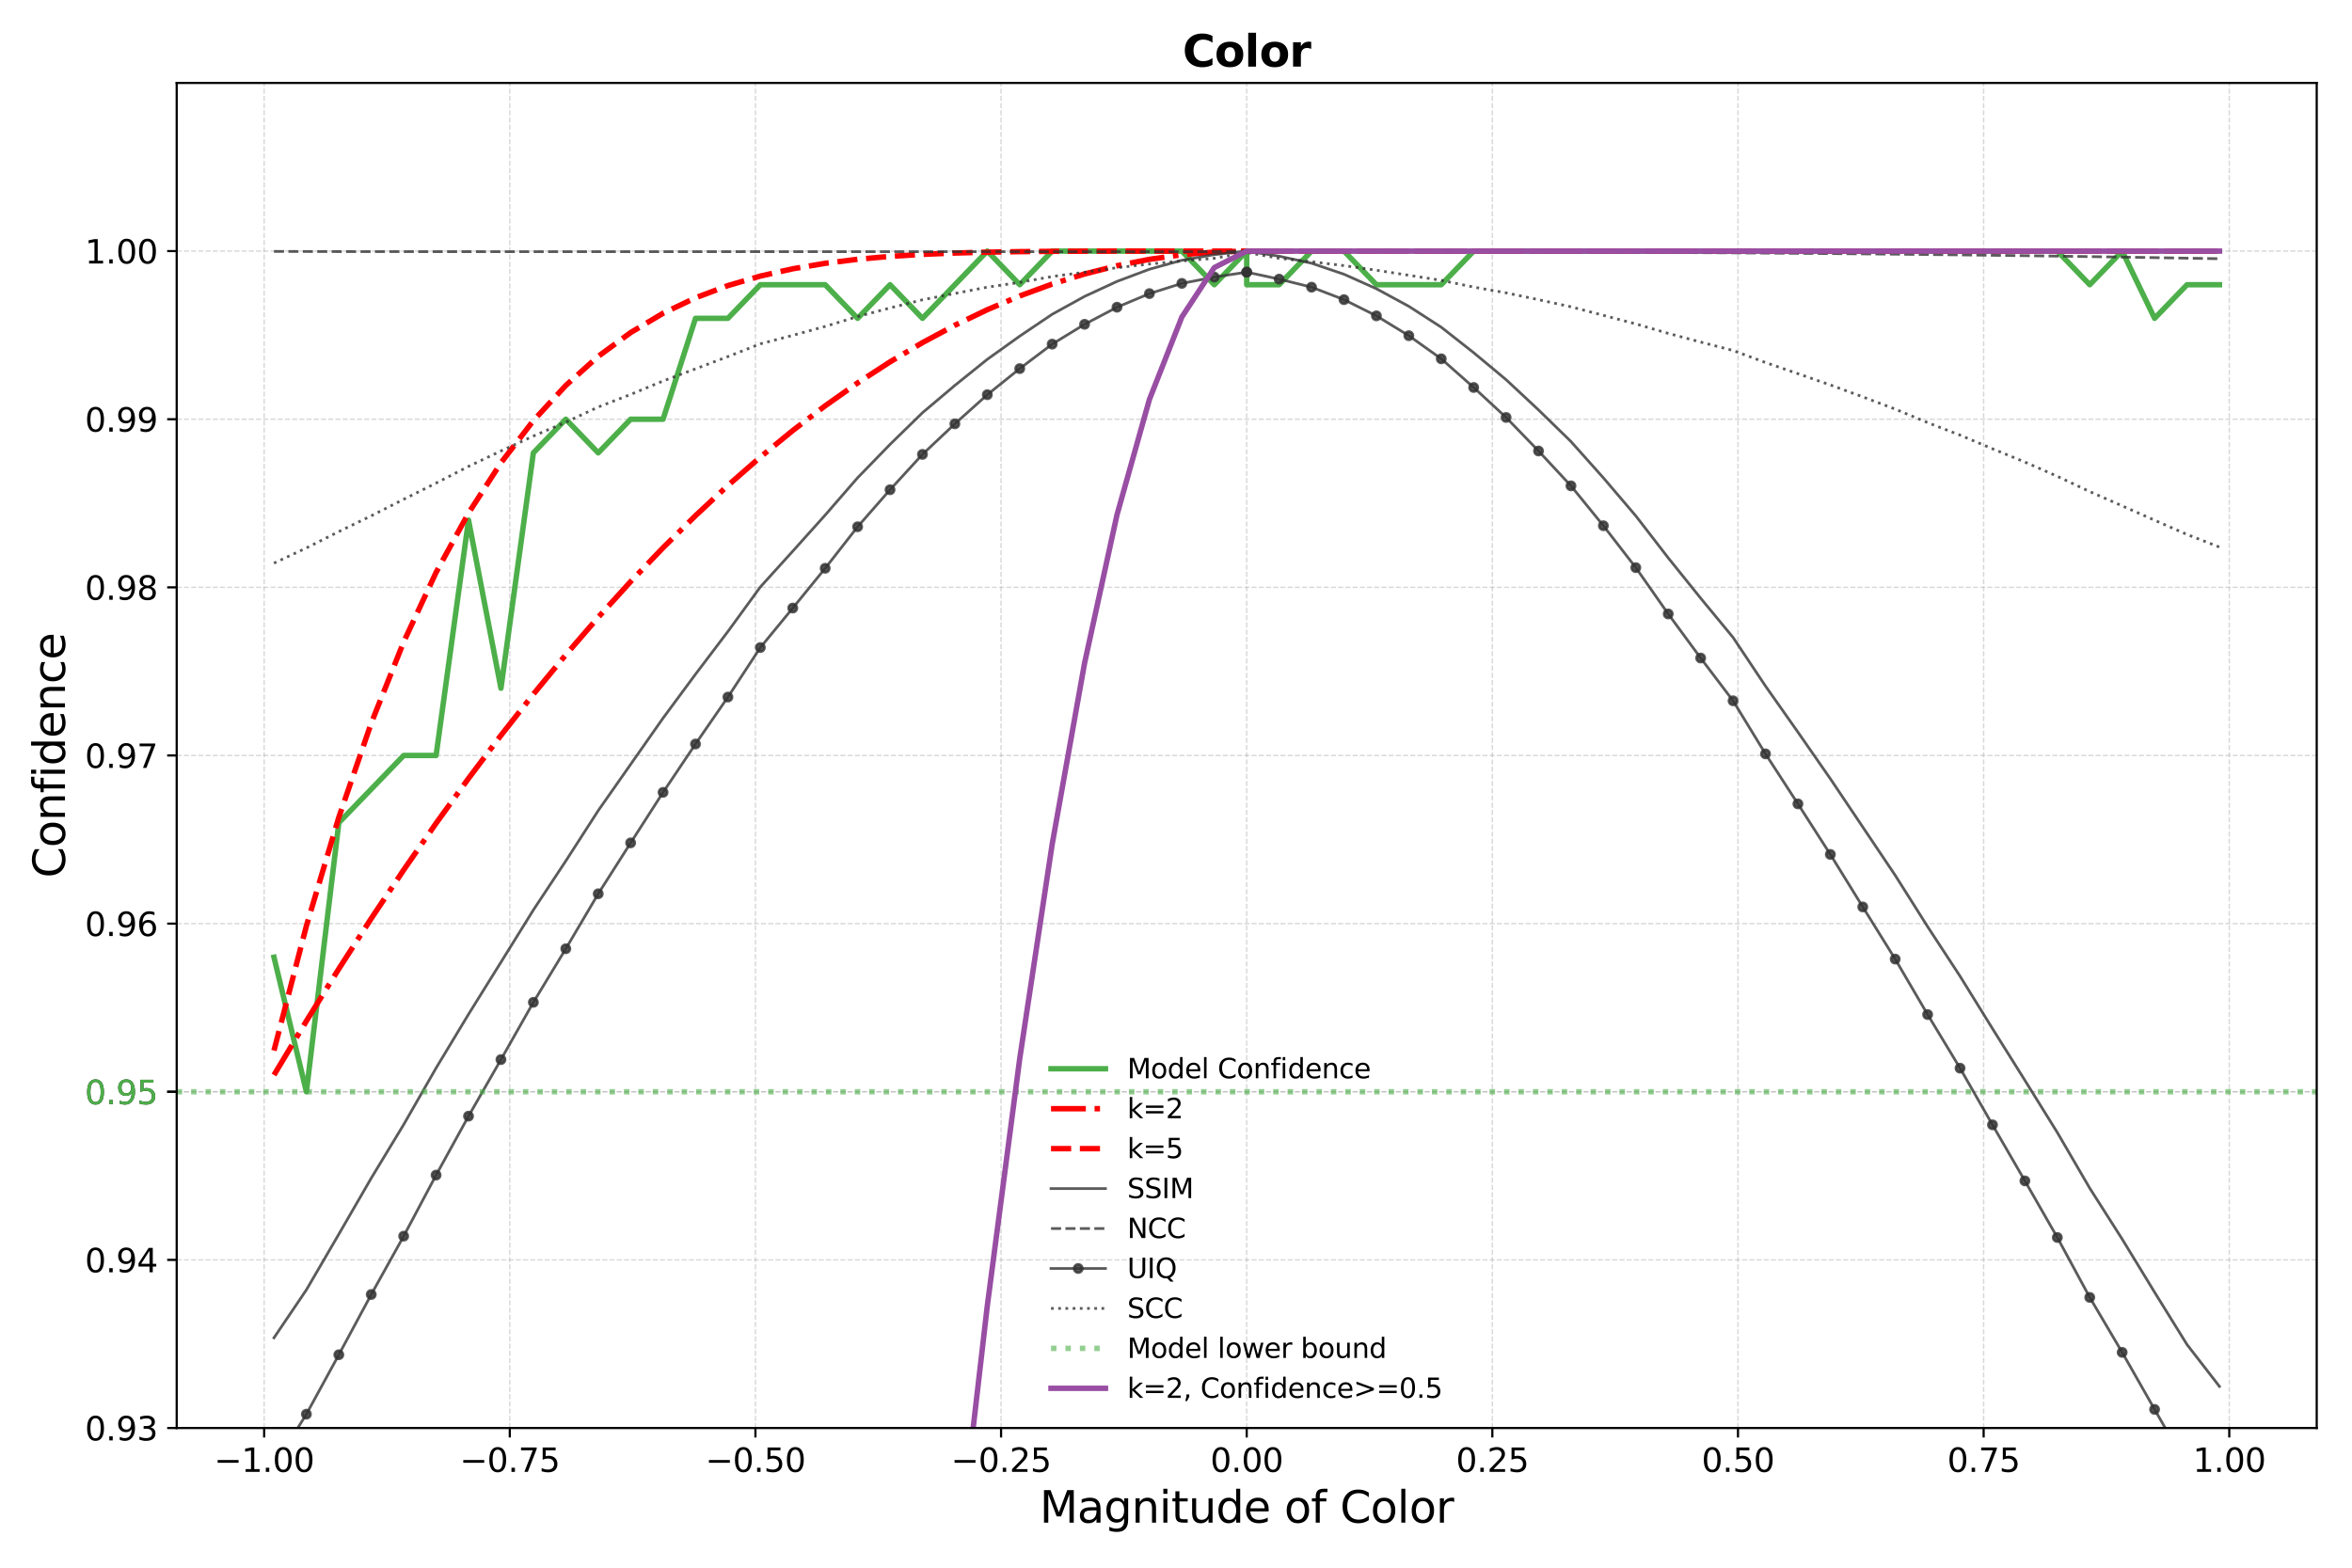 <?xml version="1.0" encoding="utf-8" standalone="no"?>
<!DOCTYPE svg PUBLIC "-//W3C//DTD SVG 1.1//EN"
  "http://www.w3.org/Graphics/SVG/1.1/DTD/svg11.dtd">
<svg height="576pt" version="1.1" viewBox="0 0 864 576" width="864pt" xmlns="http://www.w3.org/2000/svg" xmlns:xlink="http://www.w3.org/1999/xlink">
 <defs>
  <style type="text/css">*{stroke-linecap:butt;stroke-linejoin:round;}</style>
 </defs>
 <g id="figure_1">
  <g id="patch_1">
   <path d="M 0 576 
L 864 576 
L 864 0 
L 0 0 
z
" style="fill:#ffffff;"/>
  </g>
  <g id="axes_1">
   <g id="patch_2">
    <path d="M 64.91 524.68 
L 851.04 524.68 
L 851.04 30.48 
L 64.91 30.48 
z
" style="fill:#ffffff;"/>
   </g>
   <g id="matplotlib.axis_1">
    <g id="xtick_1">
     <g id="line2d_1">
      <path clip-path="url(#p3df9f701cf)" d="M 97.034 524.68 
L 97.034 30.48 
" style="fill:none;stroke:#b0b0b0;stroke-dasharray:1.85,0.8;stroke-dashoffset:0;stroke-opacity:0.5;stroke-width:0.5;"/>
     </g>
     <g id="line2d_2">
      <defs>
       <path d="M 0 0 
L 0 3.5 
" id="mfe32ec468f" style="stroke:#000000;stroke-width:0.8;"/>
      </defs>
      <g>
       <use style="stroke:#000000;stroke-width:0.8;" x="97.034" xlink:href="#mfe32ec468f" y="524.68"/>
      </g>
     </g>
     <g id="text_1">
      <!-- −1.00 -->
      <g transform="translate(78.647 540.798)scale(0.12 -0.12)">
       <defs>
        <path d="M 678 2272 
L 4684 2272 
L 4684 1741 
L 678 1741 
L 678 2272 
z
" id="DejaVuSans-2212" transform="scale(0.016)"/>
        <path d="M 794 531 
L 1825 531 
L 1825 4091 
L 703 3866 
L 703 4441 
L 1819 4666 
L 2450 4666 
L 2450 531 
L 3481 531 
L 3481 0 
L 794 0 
L 794 531 
z
" id="DejaVuSans-31" transform="scale(0.016)"/>
        <path d="M 684 794 
L 1344 794 
L 1344 0 
L 684 0 
L 684 794 
z
" id="DejaVuSans-2e" transform="scale(0.016)"/>
        <path d="M 2034 4250 
Q 1547 4250 1301 3770 
Q 1056 3291 1056 2328 
Q 1056 1369 1301 889 
Q 1547 409 2034 409 
Q 2525 409 2770 889 
Q 3016 1369 3016 2328 
Q 3016 3291 2770 3770 
Q 2525 4250 2034 4250 
z
M 2034 4750 
Q 2819 4750 3233 4129 
Q 3647 3509 3647 2328 
Q 3647 1150 3233 529 
Q 2819 -91 2034 -91 
Q 1250 -91 836 529 
Q 422 1150 422 2328 
Q 422 3509 836 4129 
Q 1250 4750 2034 4750 
z
" id="DejaVuSans-30" transform="scale(0.016)"/>
       </defs>
       <use xlink:href="#DejaVuSans-2212"/>
       <use x="83.789" xlink:href="#DejaVuSans-31"/>
       <use x="147.412" xlink:href="#DejaVuSans-2e"/>
       <use x="179.199" xlink:href="#DejaVuSans-30"/>
       <use x="242.822" xlink:href="#DejaVuSans-30"/>
      </g>
     </g>
    </g>
    <g id="xtick_2">
     <g id="line2d_3">
      <path clip-path="url(#p3df9f701cf)" d="M 187.269 524.68 
L 187.269 30.48 
" style="fill:none;stroke:#b0b0b0;stroke-dasharray:1.85,0.8;stroke-dashoffset:0;stroke-opacity:0.5;stroke-width:0.5;"/>
     </g>
     <g id="line2d_4">
      <g>
       <use style="stroke:#000000;stroke-width:0.8;" x="187.269" xlink:href="#mfe32ec468f" y="524.68"/>
      </g>
     </g>
     <g id="text_2">
      <!-- −0.75 -->
      <g transform="translate(168.882 540.798)scale(0.12 -0.12)">
       <defs>
        <path d="M 525 4666 
L 3525 4666 
L 3525 4397 
L 1831 0 
L 1172 0 
L 2766 4134 
L 525 4134 
L 525 4666 
z
" id="DejaVuSans-37" transform="scale(0.016)"/>
        <path d="M 691 4666 
L 3169 4666 
L 3169 4134 
L 1269 4134 
L 1269 2991 
Q 1406 3038 1543 3061 
Q 1681 3084 1819 3084 
Q 2600 3084 3056 2656 
Q 3513 2228 3513 1497 
Q 3513 744 3044 326 
Q 2575 -91 1722 -91 
Q 1428 -91 1123 -41 
Q 819 9 494 109 
L 494 744 
Q 775 591 1075 516 
Q 1375 441 1709 441 
Q 2250 441 2565 725 
Q 2881 1009 2881 1497 
Q 2881 1984 2565 2268 
Q 2250 2553 1709 2553 
Q 1456 2553 1204 2497 
Q 953 2441 691 2322 
L 691 4666 
z
" id="DejaVuSans-35" transform="scale(0.016)"/>
       </defs>
       <use xlink:href="#DejaVuSans-2212"/>
       <use x="83.789" xlink:href="#DejaVuSans-30"/>
       <use x="147.412" xlink:href="#DejaVuSans-2e"/>
       <use x="179.199" xlink:href="#DejaVuSans-37"/>
       <use x="242.822" xlink:href="#DejaVuSans-35"/>
      </g>
     </g>
    </g>
    <g id="xtick_3">
     <g id="line2d_5">
      <path clip-path="url(#p3df9f701cf)" d="M 277.504 524.68 
L 277.504 30.48 
" style="fill:none;stroke:#b0b0b0;stroke-dasharray:1.85,0.8;stroke-dashoffset:0;stroke-opacity:0.5;stroke-width:0.5;"/>
     </g>
     <g id="line2d_6">
      <g>
       <use style="stroke:#000000;stroke-width:0.8;" x="277.504" xlink:href="#mfe32ec468f" y="524.68"/>
      </g>
     </g>
     <g id="text_3">
      <!-- −0.50 -->
      <g transform="translate(259.117 540.798)scale(0.12 -0.12)">
       <use xlink:href="#DejaVuSans-2212"/>
       <use x="83.789" xlink:href="#DejaVuSans-30"/>
       <use x="147.412" xlink:href="#DejaVuSans-2e"/>
       <use x="179.199" xlink:href="#DejaVuSans-35"/>
       <use x="242.822" xlink:href="#DejaVuSans-30"/>
      </g>
     </g>
    </g>
    <g id="xtick_4">
     <g id="line2d_7">
      <path clip-path="url(#p3df9f701cf)" d="M 367.74 524.68 
L 367.74 30.48 
" style="fill:none;stroke:#b0b0b0;stroke-dasharray:1.85,0.8;stroke-dashoffset:0;stroke-opacity:0.5;stroke-width:0.5;"/>
     </g>
     <g id="line2d_8">
      <g>
       <use style="stroke:#000000;stroke-width:0.8;" x="367.74" xlink:href="#mfe32ec468f" y="524.68"/>
      </g>
     </g>
     <g id="text_4">
      <!-- −0.25 -->
      <g transform="translate(349.353 540.798)scale(0.12 -0.12)">
       <defs>
        <path d="M 1228 531 
L 3431 531 
L 3431 0 
L 469 0 
L 469 531 
Q 828 903 1448 1529 
Q 2069 2156 2228 2338 
Q 2531 2678 2651 2914 
Q 2772 3150 2772 3378 
Q 2772 3750 2511 3984 
Q 2250 4219 1831 4219 
Q 1534 4219 1204 4116 
Q 875 4013 500 3803 
L 500 4441 
Q 881 4594 1212 4672 
Q 1544 4750 1819 4750 
Q 2544 4750 2975 4387 
Q 3406 4025 3406 3419 
Q 3406 3131 3298 2873 
Q 3191 2616 2906 2266 
Q 2828 2175 2409 1742 
Q 1991 1309 1228 531 
z
" id="DejaVuSans-32" transform="scale(0.016)"/>
       </defs>
       <use xlink:href="#DejaVuSans-2212"/>
       <use x="83.789" xlink:href="#DejaVuSans-30"/>
       <use x="147.412" xlink:href="#DejaVuSans-2e"/>
       <use x="179.199" xlink:href="#DejaVuSans-32"/>
       <use x="242.822" xlink:href="#DejaVuSans-35"/>
      </g>
     </g>
    </g>
    <g id="xtick_5">
     <g id="line2d_9">
      <path clip-path="url(#p3df9f701cf)" d="M 457.975 524.68 
L 457.975 30.48 
" style="fill:none;stroke:#b0b0b0;stroke-dasharray:1.85,0.8;stroke-dashoffset:0;stroke-opacity:0.5;stroke-width:0.5;"/>
     </g>
     <g id="line2d_10">
      <g>
       <use style="stroke:#000000;stroke-width:0.8;" x="457.975" xlink:href="#mfe32ec468f" y="524.68"/>
      </g>
     </g>
     <g id="text_5">
      <!-- 0.00 -->
      <g transform="translate(444.616 540.798)scale(0.12 -0.12)">
       <use xlink:href="#DejaVuSans-30"/>
       <use x="63.623" xlink:href="#DejaVuSans-2e"/>
       <use x="95.41" xlink:href="#DejaVuSans-30"/>
       <use x="159.033" xlink:href="#DejaVuSans-30"/>
      </g>
     </g>
    </g>
    <g id="xtick_6">
     <g id="line2d_11">
      <path clip-path="url(#p3df9f701cf)" d="M 548.21 524.68 
L 548.21 30.48 
" style="fill:none;stroke:#b0b0b0;stroke-dasharray:1.85,0.8;stroke-dashoffset:0;stroke-opacity:0.5;stroke-width:0.5;"/>
     </g>
     <g id="line2d_12">
      <g>
       <use style="stroke:#000000;stroke-width:0.8;" x="548.21" xlink:href="#mfe32ec468f" y="524.68"/>
      </g>
     </g>
     <g id="text_6">
      <!-- 0.25 -->
      <g transform="translate(534.851 540.798)scale(0.12 -0.12)">
       <use xlink:href="#DejaVuSans-30"/>
       <use x="63.623" xlink:href="#DejaVuSans-2e"/>
       <use x="95.41" xlink:href="#DejaVuSans-32"/>
       <use x="159.033" xlink:href="#DejaVuSans-35"/>
      </g>
     </g>
    </g>
    <g id="xtick_7">
     <g id="line2d_13">
      <path clip-path="url(#p3df9f701cf)" d="M 638.446 524.68 
L 638.446 30.48 
" style="fill:none;stroke:#b0b0b0;stroke-dasharray:1.85,0.8;stroke-dashoffset:0;stroke-opacity:0.5;stroke-width:0.5;"/>
     </g>
     <g id="line2d_14">
      <g>
       <use style="stroke:#000000;stroke-width:0.8;" x="638.446" xlink:href="#mfe32ec468f" y="524.68"/>
      </g>
     </g>
     <g id="text_7">
      <!-- 0.50 -->
      <g transform="translate(625.086 540.798)scale(0.12 -0.12)">
       <use xlink:href="#DejaVuSans-30"/>
       <use x="63.623" xlink:href="#DejaVuSans-2e"/>
       <use x="95.41" xlink:href="#DejaVuSans-35"/>
       <use x="159.033" xlink:href="#DejaVuSans-30"/>
      </g>
     </g>
    </g>
    <g id="xtick_8">
     <g id="line2d_15">
      <path clip-path="url(#p3df9f701cf)" d="M 728.681 524.68 
L 728.681 30.48 
" style="fill:none;stroke:#b0b0b0;stroke-dasharray:1.85,0.8;stroke-dashoffset:0;stroke-opacity:0.5;stroke-width:0.5;"/>
     </g>
     <g id="line2d_16">
      <g>
       <use style="stroke:#000000;stroke-width:0.8;" x="728.681" xlink:href="#mfe32ec468f" y="524.68"/>
      </g>
     </g>
     <g id="text_8">
      <!-- 0.75 -->
      <g transform="translate(715.322 540.798)scale(0.12 -0.12)">
       <use xlink:href="#DejaVuSans-30"/>
       <use x="63.623" xlink:href="#DejaVuSans-2e"/>
       <use x="95.41" xlink:href="#DejaVuSans-37"/>
       <use x="159.033" xlink:href="#DejaVuSans-35"/>
      </g>
     </g>
    </g>
    <g id="xtick_9">
     <g id="line2d_17">
      <path clip-path="url(#p3df9f701cf)" d="M 818.916 524.68 
L 818.916 30.48 
" style="fill:none;stroke:#b0b0b0;stroke-dasharray:1.85,0.8;stroke-dashoffset:0;stroke-opacity:0.5;stroke-width:0.5;"/>
     </g>
     <g id="line2d_18">
      <g>
       <use style="stroke:#000000;stroke-width:0.8;" x="818.916" xlink:href="#mfe32ec468f" y="524.68"/>
      </g>
     </g>
     <g id="text_9">
      <!-- 1.00 -->
      <g transform="translate(805.557 540.798)scale(0.12 -0.12)">
       <use xlink:href="#DejaVuSans-31"/>
       <use x="63.623" xlink:href="#DejaVuSans-2e"/>
       <use x="95.41" xlink:href="#DejaVuSans-30"/>
       <use x="159.033" xlink:href="#DejaVuSans-30"/>
      </g>
     </g>
    </g>
    <g id="text_10">
     <!-- Magnitude of Color -->
     <g transform="translate(381.908 559.451)scale(0.16 -0.16)">
      <defs>
       <path d="M 628 4666 
L 1569 4666 
L 2759 1491 
L 3956 4666 
L 4897 4666 
L 4897 0 
L 4281 0 
L 4281 4097 
L 3078 897 
L 2444 897 
L 1241 4097 
L 1241 0 
L 628 0 
L 628 4666 
z
" id="DejaVuSans-4d" transform="scale(0.016)"/>
       <path d="M 2194 1759 
Q 1497 1759 1228 1600 
Q 959 1441 959 1056 
Q 959 750 1161 570 
Q 1363 391 1709 391 
Q 2188 391 2477 730 
Q 2766 1069 2766 1631 
L 2766 1759 
L 2194 1759 
z
M 3341 1997 
L 3341 0 
L 2766 0 
L 2766 531 
Q 2569 213 2275 61 
Q 1981 -91 1556 -91 
Q 1019 -91 701 211 
Q 384 513 384 1019 
Q 384 1609 779 1909 
Q 1175 2209 1959 2209 
L 2766 2209 
L 2766 2266 
Q 2766 2663 2505 2880 
Q 2244 3097 1772 3097 
Q 1472 3097 1187 3025 
Q 903 2953 641 2809 
L 641 3341 
Q 956 3463 1253 3523 
Q 1550 3584 1831 3584 
Q 2591 3584 2966 3190 
Q 3341 2797 3341 1997 
z
" id="DejaVuSans-61" transform="scale(0.016)"/>
       <path d="M 2906 1791 
Q 2906 2416 2648 2759 
Q 2391 3103 1925 3103 
Q 1463 3103 1205 2759 
Q 947 2416 947 1791 
Q 947 1169 1205 825 
Q 1463 481 1925 481 
Q 2391 481 2648 825 
Q 2906 1169 2906 1791 
z
M 3481 434 
Q 3481 -459 3084 -895 
Q 2688 -1331 1869 -1331 
Q 1566 -1331 1297 -1286 
Q 1028 -1241 775 -1147 
L 775 -588 
Q 1028 -725 1275 -790 
Q 1522 -856 1778 -856 
Q 2344 -856 2625 -561 
Q 2906 -266 2906 331 
L 2906 616 
Q 2728 306 2450 153 
Q 2172 0 1784 0 
Q 1141 0 747 490 
Q 353 981 353 1791 
Q 353 2603 747 3093 
Q 1141 3584 1784 3584 
Q 2172 3584 2450 3431 
Q 2728 3278 2906 2969 
L 2906 3500 
L 3481 3500 
L 3481 434 
z
" id="DejaVuSans-67" transform="scale(0.016)"/>
       <path d="M 3513 2113 
L 3513 0 
L 2938 0 
L 2938 2094 
Q 2938 2591 2744 2837 
Q 2550 3084 2163 3084 
Q 1697 3084 1428 2787 
Q 1159 2491 1159 1978 
L 1159 0 
L 581 0 
L 581 3500 
L 1159 3500 
L 1159 2956 
Q 1366 3272 1645 3428 
Q 1925 3584 2291 3584 
Q 2894 3584 3203 3211 
Q 3513 2838 3513 2113 
z
" id="DejaVuSans-6e" transform="scale(0.016)"/>
       <path d="M 603 3500 
L 1178 3500 
L 1178 0 
L 603 0 
L 603 3500 
z
M 603 4863 
L 1178 4863 
L 1178 4134 
L 603 4134 
L 603 4863 
z
" id="DejaVuSans-69" transform="scale(0.016)"/>
       <path d="M 1172 4494 
L 1172 3500 
L 2356 3500 
L 2356 3053 
L 1172 3053 
L 1172 1153 
Q 1172 725 1289 603 
Q 1406 481 1766 481 
L 2356 481 
L 2356 0 
L 1766 0 
Q 1100 0 847 248 
Q 594 497 594 1153 
L 594 3053 
L 172 3053 
L 172 3500 
L 594 3500 
L 594 4494 
L 1172 4494 
z
" id="DejaVuSans-74" transform="scale(0.016)"/>
       <path d="M 544 1381 
L 544 3500 
L 1119 3500 
L 1119 1403 
Q 1119 906 1312 657 
Q 1506 409 1894 409 
Q 2359 409 2629 706 
Q 2900 1003 2900 1516 
L 2900 3500 
L 3475 3500 
L 3475 0 
L 2900 0 
L 2900 538 
Q 2691 219 2414 64 
Q 2138 -91 1772 -91 
Q 1169 -91 856 284 
Q 544 659 544 1381 
z
M 1991 3584 
L 1991 3584 
z
" id="DejaVuSans-75" transform="scale(0.016)"/>
       <path d="M 2906 2969 
L 2906 4863 
L 3481 4863 
L 3481 0 
L 2906 0 
L 2906 525 
Q 2725 213 2448 61 
Q 2172 -91 1784 -91 
Q 1150 -91 751 415 
Q 353 922 353 1747 
Q 353 2572 751 3078 
Q 1150 3584 1784 3584 
Q 2172 3584 2448 3432 
Q 2725 3281 2906 2969 
z
M 947 1747 
Q 947 1113 1208 752 
Q 1469 391 1925 391 
Q 2381 391 2643 752 
Q 2906 1113 2906 1747 
Q 2906 2381 2643 2742 
Q 2381 3103 1925 3103 
Q 1469 3103 1208 2742 
Q 947 2381 947 1747 
z
" id="DejaVuSans-64" transform="scale(0.016)"/>
       <path d="M 3597 1894 
L 3597 1613 
L 953 1613 
Q 991 1019 1311 708 
Q 1631 397 2203 397 
Q 2534 397 2845 478 
Q 3156 559 3463 722 
L 3463 178 
Q 3153 47 2828 -22 
Q 2503 -91 2169 -91 
Q 1331 -91 842 396 
Q 353 884 353 1716 
Q 353 2575 817 3079 
Q 1281 3584 2069 3584 
Q 2775 3584 3186 3129 
Q 3597 2675 3597 1894 
z
M 3022 2063 
Q 3016 2534 2758 2815 
Q 2500 3097 2075 3097 
Q 1594 3097 1305 2825 
Q 1016 2553 972 2059 
L 3022 2063 
z
" id="DejaVuSans-65" transform="scale(0.016)"/>
       <path id="DejaVuSans-20" transform="scale(0.016)"/>
       <path d="M 1959 3097 
Q 1497 3097 1228 2736 
Q 959 2375 959 1747 
Q 959 1119 1226 758 
Q 1494 397 1959 397 
Q 2419 397 2687 759 
Q 2956 1122 2956 1747 
Q 2956 2369 2687 2733 
Q 2419 3097 1959 3097 
z
M 1959 3584 
Q 2709 3584 3137 3096 
Q 3566 2609 3566 1747 
Q 3566 888 3137 398 
Q 2709 -91 1959 -91 
Q 1206 -91 779 398 
Q 353 888 353 1747 
Q 353 2609 779 3096 
Q 1206 3584 1959 3584 
z
" id="DejaVuSans-6f" transform="scale(0.016)"/>
       <path d="M 2375 4863 
L 2375 4384 
L 1825 4384 
Q 1516 4384 1395 4259 
Q 1275 4134 1275 3809 
L 1275 3500 
L 2222 3500 
L 2222 3053 
L 1275 3053 
L 1275 0 
L 697 0 
L 697 3053 
L 147 3053 
L 147 3500 
L 697 3500 
L 697 3744 
Q 697 4328 969 4595 
Q 1241 4863 1831 4863 
L 2375 4863 
z
" id="DejaVuSans-66" transform="scale(0.016)"/>
       <path d="M 4122 4306 
L 4122 3641 
Q 3803 3938 3442 4084 
Q 3081 4231 2675 4231 
Q 1875 4231 1450 3742 
Q 1025 3253 1025 2328 
Q 1025 1406 1450 917 
Q 1875 428 2675 428 
Q 3081 428 3442 575 
Q 3803 722 4122 1019 
L 4122 359 
Q 3791 134 3420 21 
Q 3050 -91 2638 -91 
Q 1578 -91 968 557 
Q 359 1206 359 2328 
Q 359 3453 968 4101 
Q 1578 4750 2638 4750 
Q 3056 4750 3426 4639 
Q 3797 4528 4122 4306 
z
" id="DejaVuSans-43" transform="scale(0.016)"/>
       <path d="M 603 4863 
L 1178 4863 
L 1178 0 
L 603 0 
L 603 4863 
z
" id="DejaVuSans-6c" transform="scale(0.016)"/>
       <path d="M 2631 2963 
Q 2534 3019 2420 3045 
Q 2306 3072 2169 3072 
Q 1681 3072 1420 2755 
Q 1159 2438 1159 1844 
L 1159 0 
L 581 0 
L 581 3500 
L 1159 3500 
L 1159 2956 
Q 1341 3275 1631 3429 
Q 1922 3584 2338 3584 
Q 2397 3584 2469 3576 
Q 2541 3569 2628 3553 
L 2631 2963 
z
" id="DejaVuSans-72" transform="scale(0.016)"/>
      </defs>
      <use xlink:href="#DejaVuSans-4d"/>
      <use x="86.279" xlink:href="#DejaVuSans-61"/>
      <use x="147.559" xlink:href="#DejaVuSans-67"/>
      <use x="211.035" xlink:href="#DejaVuSans-6e"/>
      <use x="274.414" xlink:href="#DejaVuSans-69"/>
      <use x="302.197" xlink:href="#DejaVuSans-74"/>
      <use x="341.406" xlink:href="#DejaVuSans-75"/>
      <use x="404.785" xlink:href="#DejaVuSans-64"/>
      <use x="468.262" xlink:href="#DejaVuSans-65"/>
      <use x="529.785" xlink:href="#DejaVuSans-20"/>
      <use x="561.572" xlink:href="#DejaVuSans-6f"/>
      <use x="622.754" xlink:href="#DejaVuSans-66"/>
      <use x="657.959" xlink:href="#DejaVuSans-20"/>
      <use x="689.746" xlink:href="#DejaVuSans-43"/>
      <use x="759.57" xlink:href="#DejaVuSans-6f"/>
      <use x="820.752" xlink:href="#DejaVuSans-6c"/>
      <use x="848.535" xlink:href="#DejaVuSans-6f"/>
      <use x="909.717" xlink:href="#DejaVuSans-72"/>
     </g>
    </g>
   </g>
   <g id="matplotlib.axis_2">
    <g id="ytick_1">
     <g id="line2d_19">
      <path clip-path="url(#p3df9f701cf)" d="M 64.91 524.68 
L 851.04 524.68 
" style="fill:none;stroke:#b0b0b0;stroke-dasharray:1.85,0.8;stroke-dashoffset:0;stroke-opacity:0.5;stroke-width:0.5;"/>
     </g>
     <g id="line2d_20">
      <defs>
       <path d="M 0 0 
L -3.5 0 
" id="mcb967f24f6" style="stroke:#000000;stroke-width:0.8;"/>
      </defs>
      <g>
       <use style="stroke:#000000;stroke-width:0.8;" x="64.91" xlink:href="#mcb967f24f6" y="524.68"/>
      </g>
     </g>
     <g id="text_11">
      <!-- 0.93 -->
      <g transform="translate(31.191 529.239)scale(0.12 -0.12)">
       <defs>
        <path d="M 703 97 
L 703 672 
Q 941 559 1184 500 
Q 1428 441 1663 441 
Q 2288 441 2617 861 
Q 2947 1281 2994 2138 
Q 2813 1869 2534 1725 
Q 2256 1581 1919 1581 
Q 1219 1581 811 2004 
Q 403 2428 403 3163 
Q 403 3881 828 4315 
Q 1253 4750 1959 4750 
Q 2769 4750 3195 4129 
Q 3622 3509 3622 2328 
Q 3622 1225 3098 567 
Q 2575 -91 1691 -91 
Q 1453 -91 1209 -44 
Q 966 3 703 97 
z
M 1959 2075 
Q 2384 2075 2632 2365 
Q 2881 2656 2881 3163 
Q 2881 3666 2632 3958 
Q 2384 4250 1959 4250 
Q 1534 4250 1286 3958 
Q 1038 3666 1038 3163 
Q 1038 2656 1286 2365 
Q 1534 2075 1959 2075 
z
" id="DejaVuSans-39" transform="scale(0.016)"/>
        <path d="M 2597 2516 
Q 3050 2419 3304 2112 
Q 3559 1806 3559 1356 
Q 3559 666 3084 287 
Q 2609 -91 1734 -91 
Q 1441 -91 1130 -33 
Q 819 25 488 141 
L 488 750 
Q 750 597 1062 519 
Q 1375 441 1716 441 
Q 2309 441 2620 675 
Q 2931 909 2931 1356 
Q 2931 1769 2642 2001 
Q 2353 2234 1838 2234 
L 1294 2234 
L 1294 2753 
L 1863 2753 
Q 2328 2753 2575 2939 
Q 2822 3125 2822 3475 
Q 2822 3834 2567 4026 
Q 2313 4219 1838 4219 
Q 1578 4219 1281 4162 
Q 984 4106 628 3988 
L 628 4550 
Q 988 4650 1302 4700 
Q 1616 4750 1894 4750 
Q 2613 4750 3031 4423 
Q 3450 4097 3450 3541 
Q 3450 3153 3228 2886 
Q 3006 2619 2597 2516 
z
" id="DejaVuSans-33" transform="scale(0.016)"/>
       </defs>
       <use xlink:href="#DejaVuSans-30"/>
       <use x="63.623" xlink:href="#DejaVuSans-2e"/>
       <use x="95.41" xlink:href="#DejaVuSans-39"/>
       <use x="159.033" xlink:href="#DejaVuSans-33"/>
      </g>
     </g>
    </g>
    <g id="ytick_2">
     <g id="line2d_21">
      <path clip-path="url(#p3df9f701cf)" d="M 64.91 462.905 
L 851.04 462.905 
" style="fill:none;stroke:#b0b0b0;stroke-dasharray:1.85,0.8;stroke-dashoffset:0;stroke-opacity:0.5;stroke-width:0.5;"/>
     </g>
     <g id="line2d_22">
      <g>
       <use style="stroke:#000000;stroke-width:0.8;" x="64.91" xlink:href="#mcb967f24f6" y="462.905"/>
      </g>
     </g>
     <g id="text_12">
      <!-- 0.94 -->
      <g transform="translate(31.191 467.464)scale(0.12 -0.12)">
       <defs>
        <path d="M 2419 4116 
L 825 1625 
L 2419 1625 
L 2419 4116 
z
M 2253 4666 
L 3047 4666 
L 3047 1625 
L 3713 1625 
L 3713 1100 
L 3047 1100 
L 3047 0 
L 2419 0 
L 2419 1100 
L 313 1100 
L 313 1709 
L 2253 4666 
z
" id="DejaVuSans-34" transform="scale(0.016)"/>
       </defs>
       <use xlink:href="#DejaVuSans-30"/>
       <use x="63.623" xlink:href="#DejaVuSans-2e"/>
       <use x="95.41" xlink:href="#DejaVuSans-39"/>
       <use x="159.033" xlink:href="#DejaVuSans-34"/>
      </g>
     </g>
    </g>
    <g id="ytick_3">
     <g id="line2d_23">
      <path clip-path="url(#p3df9f701cf)" d="M 64.91 401.13 
L 851.04 401.13 
" style="fill:none;stroke:#b0b0b0;stroke-dasharray:1.85,0.8;stroke-dashoffset:0;stroke-opacity:0.5;stroke-width:0.5;"/>
     </g>
     <g id="line2d_24">
      <g>
       <use style="stroke:#000000;stroke-width:0.8;" x="64.91" xlink:href="#mcb967f24f6" y="401.13"/>
      </g>
     </g>
     <g id="text_13">
      <!-- 0.95 -->
      <g transform="translate(31.191 405.689)scale(0.12 -0.12)">
       <use xlink:href="#DejaVuSans-30"/>
       <use x="63.623" xlink:href="#DejaVuSans-2e"/>
       <use x="95.41" xlink:href="#DejaVuSans-39"/>
       <use x="159.033" xlink:href="#DejaVuSans-35"/>
      </g>
     </g>
    </g>
    <g id="ytick_4">
     <g id="line2d_25">
      <path clip-path="url(#p3df9f701cf)" d="M 64.91 339.355 
L 851.04 339.355 
" style="fill:none;stroke:#b0b0b0;stroke-dasharray:1.85,0.8;stroke-dashoffset:0;stroke-opacity:0.5;stroke-width:0.5;"/>
     </g>
     <g id="line2d_26">
      <g>
       <use style="stroke:#000000;stroke-width:0.8;" x="64.91" xlink:href="#mcb967f24f6" y="339.355"/>
      </g>
     </g>
     <g id="text_14">
      <!-- 0.96 -->
      <g transform="translate(31.191 343.914)scale(0.12 -0.12)">
       <defs>
        <path d="M 2113 2584 
Q 1688 2584 1439 2293 
Q 1191 2003 1191 1497 
Q 1191 994 1439 701 
Q 1688 409 2113 409 
Q 2538 409 2786 701 
Q 3034 994 3034 1497 
Q 3034 2003 2786 2293 
Q 2538 2584 2113 2584 
z
M 3366 4563 
L 3366 3988 
Q 3128 4100 2886 4159 
Q 2644 4219 2406 4219 
Q 1781 4219 1451 3797 
Q 1122 3375 1075 2522 
Q 1259 2794 1537 2939 
Q 1816 3084 2150 3084 
Q 2853 3084 3261 2657 
Q 3669 2231 3669 1497 
Q 3669 778 3244 343 
Q 2819 -91 2113 -91 
Q 1303 -91 875 529 
Q 447 1150 447 2328 
Q 447 3434 972 4092 
Q 1497 4750 2381 4750 
Q 2619 4750 2861 4703 
Q 3103 4656 3366 4563 
z
" id="DejaVuSans-36" transform="scale(0.016)"/>
       </defs>
       <use xlink:href="#DejaVuSans-30"/>
       <use x="63.623" xlink:href="#DejaVuSans-2e"/>
       <use x="95.41" xlink:href="#DejaVuSans-39"/>
       <use x="159.033" xlink:href="#DejaVuSans-36"/>
      </g>
     </g>
    </g>
    <g id="ytick_5">
     <g id="line2d_27">
      <path clip-path="url(#p3df9f701cf)" d="M 64.91 277.58 
L 851.04 277.58 
" style="fill:none;stroke:#b0b0b0;stroke-dasharray:1.85,0.8;stroke-dashoffset:0;stroke-opacity:0.5;stroke-width:0.5;"/>
     </g>
     <g id="line2d_28">
      <g>
       <use style="stroke:#000000;stroke-width:0.8;" x="64.91" xlink:href="#mcb967f24f6" y="277.58"/>
      </g>
     </g>
     <g id="text_15">
      <!-- 0.97 -->
      <g transform="translate(31.191 282.139)scale(0.12 -0.12)">
       <use xlink:href="#DejaVuSans-30"/>
       <use x="63.623" xlink:href="#DejaVuSans-2e"/>
       <use x="95.41" xlink:href="#DejaVuSans-39"/>
       <use x="159.033" xlink:href="#DejaVuSans-37"/>
      </g>
     </g>
    </g>
    <g id="ytick_6">
     <g id="line2d_29">
      <path clip-path="url(#p3df9f701cf)" d="M 64.91 215.805 
L 851.04 215.805 
" style="fill:none;stroke:#b0b0b0;stroke-dasharray:1.85,0.8;stroke-dashoffset:0;stroke-opacity:0.5;stroke-width:0.5;"/>
     </g>
     <g id="line2d_30">
      <g>
       <use style="stroke:#000000;stroke-width:0.8;" x="64.91" xlink:href="#mcb967f24f6" y="215.805"/>
      </g>
     </g>
     <g id="text_16">
      <!-- 0.98 -->
      <g transform="translate(31.191 220.364)scale(0.12 -0.12)">
       <defs>
        <path d="M 2034 2216 
Q 1584 2216 1326 1975 
Q 1069 1734 1069 1313 
Q 1069 891 1326 650 
Q 1584 409 2034 409 
Q 2484 409 2743 651 
Q 3003 894 3003 1313 
Q 3003 1734 2745 1975 
Q 2488 2216 2034 2216 
z
M 1403 2484 
Q 997 2584 770 2862 
Q 544 3141 544 3541 
Q 544 4100 942 4425 
Q 1341 4750 2034 4750 
Q 2731 4750 3128 4425 
Q 3525 4100 3525 3541 
Q 3525 3141 3298 2862 
Q 3072 2584 2669 2484 
Q 3125 2378 3379 2068 
Q 3634 1759 3634 1313 
Q 3634 634 3220 271 
Q 2806 -91 2034 -91 
Q 1263 -91 848 271 
Q 434 634 434 1313 
Q 434 1759 690 2068 
Q 947 2378 1403 2484 
z
M 1172 3481 
Q 1172 3119 1398 2916 
Q 1625 2713 2034 2713 
Q 2441 2713 2670 2916 
Q 2900 3119 2900 3481 
Q 2900 3844 2670 4047 
Q 2441 4250 2034 4250 
Q 1625 4250 1398 4047 
Q 1172 3844 1172 3481 
z
" id="DejaVuSans-38" transform="scale(0.016)"/>
       </defs>
       <use xlink:href="#DejaVuSans-30"/>
       <use x="63.623" xlink:href="#DejaVuSans-2e"/>
       <use x="95.41" xlink:href="#DejaVuSans-39"/>
       <use x="159.033" xlink:href="#DejaVuSans-38"/>
      </g>
     </g>
    </g>
    <g id="ytick_7">
     <g id="line2d_31">
      <path clip-path="url(#p3df9f701cf)" d="M 64.91 154.03 
L 851.04 154.03 
" style="fill:none;stroke:#b0b0b0;stroke-dasharray:1.85,0.8;stroke-dashoffset:0;stroke-opacity:0.5;stroke-width:0.5;"/>
     </g>
     <g id="line2d_32">
      <g>
       <use style="stroke:#000000;stroke-width:0.8;" x="64.91" xlink:href="#mcb967f24f6" y="154.03"/>
      </g>
     </g>
     <g id="text_17">
      <!-- 0.99 -->
      <g transform="translate(31.191 158.589)scale(0.12 -0.12)">
       <use xlink:href="#DejaVuSans-30"/>
       <use x="63.623" xlink:href="#DejaVuSans-2e"/>
       <use x="95.41" xlink:href="#DejaVuSans-39"/>
       <use x="159.033" xlink:href="#DejaVuSans-39"/>
      </g>
     </g>
    </g>
    <g id="ytick_8">
     <g id="line2d_33">
      <path clip-path="url(#p3df9f701cf)" d="M 64.91 92.255 
L 851.04 92.255 
" style="fill:none;stroke:#b0b0b0;stroke-dasharray:1.85,0.8;stroke-dashoffset:0;stroke-opacity:0.5;stroke-width:0.5;"/>
     </g>
     <g id="line2d_34">
      <g>
       <use style="stroke:#000000;stroke-width:0.8;" x="64.91" xlink:href="#mcb967f24f6" y="92.255"/>
      </g>
     </g>
     <g id="text_18">
      <!-- 1.00 -->
      <g transform="translate(31.191 96.814)scale(0.12 -0.12)">
       <use xlink:href="#DejaVuSans-31"/>
       <use x="63.623" xlink:href="#DejaVuSans-2e"/>
       <use x="95.41" xlink:href="#DejaVuSans-30"/>
       <use x="159.033" xlink:href="#DejaVuSans-30"/>
      </g>
     </g>
    </g>
    <g id="ytick_9">
     <g id="line2d_35">
      <path clip-path="url(#p3df9f701cf)" d="M 64.91 401.13 
L 851.04 401.13 
" style="fill:none;stroke:#b0b0b0;stroke-dasharray:1.85,0.8;stroke-dashoffset:0;stroke-opacity:0.5;stroke-width:0.5;"/>
     </g>
     <g id="line2d_36">
      <g>
       <use style="stroke:#000000;stroke-width:0.8;" x="64.91" xlink:href="#mcb967f24f6" y="401.13"/>
      </g>
     </g>
     <g id="text_19">
      <!-- 0.95 -->
      <g style="fill:#4daf4a;" transform="translate(31.191 405.689)scale(0.12 -0.12)">
       <use xlink:href="#DejaVuSans-30"/>
       <use x="63.623" xlink:href="#DejaVuSans-2e"/>
       <use x="95.41" xlink:href="#DejaVuSans-39"/>
       <use x="159.033" xlink:href="#DejaVuSans-35"/>
      </g>
     </g>
    </g>
    <g id="text_20">
     <!-- Confidence -->
     <g transform="translate(23.864 322.562)rotate(-90)scale(0.16 -0.16)">
      <defs>
       <path d="M 3122 3366 
L 3122 2828 
Q 2878 2963 2633 3030 
Q 2388 3097 2138 3097 
Q 1578 3097 1268 2742 
Q 959 2388 959 1747 
Q 959 1106 1268 751 
Q 1578 397 2138 397 
Q 2388 397 2633 464 
Q 2878 531 3122 666 
L 3122 134 
Q 2881 22 2623 -34 
Q 2366 -91 2075 -91 
Q 1284 -91 818 406 
Q 353 903 353 1747 
Q 353 2603 823 3093 
Q 1294 3584 2113 3584 
Q 2378 3584 2631 3529 
Q 2884 3475 3122 3366 
z
" id="DejaVuSans-63" transform="scale(0.016)"/>
      </defs>
      <use xlink:href="#DejaVuSans-43"/>
      <use x="69.824" xlink:href="#DejaVuSans-6f"/>
      <use x="131.006" xlink:href="#DejaVuSans-6e"/>
      <use x="194.385" xlink:href="#DejaVuSans-66"/>
      <use x="229.59" xlink:href="#DejaVuSans-69"/>
      <use x="257.373" xlink:href="#DejaVuSans-64"/>
      <use x="320.85" xlink:href="#DejaVuSans-65"/>
      <use x="382.373" xlink:href="#DejaVuSans-6e"/>
      <use x="445.752" xlink:href="#DejaVuSans-63"/>
      <use x="500.732" xlink:href="#DejaVuSans-65"/>
     </g>
    </g>
   </g>
   <g id="line2d_37">
    <path clip-path="url(#p3df9f701cf)" d="M 100.643 351.71 
L 112.554 401.13 
L 124.465 302.29 
L 136.376 289.935 
L 148.287 277.58 
L 160.198 277.58 
L 172.11 191.095 
L 184.021 252.87 
L 195.932 166.385 
L 207.843 154.03 
L 219.754 166.385 
L 231.665 154.03 
L 243.576 154.03 
L 255.487 116.965 
L 267.398 116.965 
L 279.309 104.61 
L 291.22 104.61 
L 303.131 104.61 
L 315.042 116.965 
L 326.953 104.61 
L 338.864 116.965 
L 350.775 104.61 
L 362.687 92.255 
L 374.598 104.61 
L 386.509 92.255 
L 398.42 92.255 
L 410.331 92.255 
L 422.242 92.255 
L 434.153 92.255 
L 446.064 104.61 
L 457.975 92.255 
L 457.975 104.61 
L 469.886 104.61 
L 481.797 92.255 
L 493.708 92.255 
L 505.619 104.61 
L 517.53 104.61 
L 529.441 104.61 
L 541.352 92.255 
L 553.263 92.255 
L 565.175 92.255 
L 577.086 92.255 
L 588.997 92.255 
L 600.908 92.255 
L 612.819 92.255 
L 624.73 92.255 
L 636.641 92.255 
L 648.552 92.255 
L 660.463 92.255 
L 672.374 92.255 
L 684.285 92.255 
L 696.196 92.255 
L 708.107 92.255 
L 720.018 92.255 
L 731.929 92.255 
L 743.84 92.255 
L 755.752 92.255 
L 767.663 104.61 
L 779.574 92.255 
L 791.485 116.965 
L 803.396 104.61 
L 815.307 104.61 
" style="fill:none;stroke:#4daf4a;stroke-linecap:square;stroke-width:2;"/>
   </g>
   <g id="line2d_38">
    <path clip-path="url(#p3df9f701cf)" d="M 100.643 394.983 
L 112.554 375.138 
L 124.465 355.965 
L 136.376 337.465 
L 148.287 319.638 
L 160.198 302.483 
L 172.11 286.001 
L 184.021 270.192 
L 195.932 255.056 
L 207.843 240.592 
L 219.754 226.801 
L 231.665 213.683 
L 243.576 201.237 
L 255.487 189.464 
L 267.398 178.364 
L 279.309 167.937 
L 291.22 158.183 
L 303.131 149.101 
L 315.042 140.692 
L 326.953 132.955 
L 338.864 125.891 
L 350.775 119.501 
L 362.687 113.782 
L 374.598 108.737 
L 386.509 104.364 
L 398.42 100.664 
L 410.331 97.637 
L 422.242 95.282 
L 434.153 93.6 
L 446.064 92.591 
L 457.975 92.255 
L 457.975 92.255 
L 469.886 92.255 
L 481.797 92.255 
L 493.708 92.255 
L 505.619 92.255 
L 517.53 92.255 
L 529.441 92.255 
L 541.352 92.255 
L 553.263 92.255 
L 565.175 92.255 
L 577.086 92.255 
L 588.997 92.255 
L 600.908 92.255 
L 612.819 92.255 
L 624.73 92.255 
L 636.641 92.255 
L 648.552 92.255 
L 660.463 92.255 
L 672.374 92.255 
L 684.285 92.255 
L 696.196 92.255 
L 708.107 92.255 
L 720.018 92.255 
L 731.929 92.255 
L 743.84 92.255 
L 755.752 92.255 
L 767.663 92.255 
L 779.574 92.255 
L 791.485 92.255 
L 803.396 92.255 
L 815.307 92.255 
" style="fill:none;stroke:#ff0000;stroke-dasharray:12.8,3.2,2,3.2;stroke-dashoffset:0;stroke-width:2;"/>
   </g>
   <g id="line2d_39">
    <path clip-path="url(#p3df9f701cf)" d="M 100.643 385.992 
L 112.554 340.193 
L 124.465 300.293 
L 136.376 265.704 
L 148.287 235.876 
L 160.198 210.301 
L 172.11 188.507 
L 184.021 170.057 
L 195.932 154.552 
L 207.843 141.623 
L 219.754 130.936 
L 231.665 122.186 
L 243.576 115.096 
L 255.487 109.418 
L 267.398 104.93 
L 279.309 101.434 
L 291.22 98.756 
L 303.131 96.743 
L 315.042 95.263 
L 326.953 94.202 
L 338.864 93.464 
L 350.775 92.969 
L 362.687 92.651 
L 374.598 92.458 
L 386.509 92.349 
L 398.42 92.293 
L 410.331 92.267 
L 422.242 92.258 
L 434.153 92.255 
L 446.064 92.255 
L 457.975 92.255 
L 457.975 92.255 
L 469.886 92.255 
L 481.797 92.255 
L 493.708 92.255 
L 505.619 92.255 
L 517.53 92.255 
L 529.441 92.255 
L 541.352 92.255 
L 553.263 92.255 
L 565.175 92.255 
L 577.086 92.255 
L 588.997 92.255 
L 600.908 92.255 
L 612.819 92.255 
L 624.73 92.255 
L 636.641 92.255 
L 648.552 92.255 
L 660.463 92.255 
L 672.374 92.255 
L 684.285 92.255 
L 696.196 92.255 
L 708.107 92.255 
L 720.018 92.255 
L 731.929 92.255 
L 743.84 92.255 
L 755.752 92.255 
L 767.663 92.255 
L 779.574 92.255 
L 791.485 92.255 
L 803.396 92.255 
L 815.307 92.255 
" style="fill:none;stroke:#ff0000;stroke-dasharray:7.4,3.2;stroke-dashoffset:0;stroke-width:2;"/>
   </g>
   <g id="line2d_40">
    <path clip-path="url(#p3df9f701cf)" d="M 100.643 491.533 
L 112.554 473.91 
L 124.465 453.466 
L 136.376 432.872 
L 148.287 413.198 
L 160.198 392.413 
L 172.11 372.66 
L 184.021 353.531 
L 195.932 334.345 
L 207.843 316.33 
L 219.754 297.836 
L 231.665 280.838 
L 243.576 263.846 
L 255.487 247.73 
L 267.398 232.018 
L 279.309 215.662 
L 291.22 202.514 
L 303.131 189.246 
L 315.042 175.536 
L 326.953 163.284 
L 338.864 151.65 
L 350.775 141.599 
L 362.687 132.018 
L 374.598 123.498 
L 386.509 115.473 
L 398.42 108.905 
L 410.331 103.396 
L 422.242 98.919 
L 434.153 95.627 
L 446.064 93.555 
L 457.975 92.255 
L 457.975 92.255 
L 469.886 94.134 
L 481.797 96.716 
L 493.708 100.764 
L 505.619 106.089 
L 517.53 112.551 
L 529.441 120.224 
L 541.352 129.592 
L 553.263 139.505 
L 565.175 150.618 
L 577.086 162.231 
L 588.997 175.571 
L 600.908 189.552 
L 612.819 204.98 
L 624.73 219.788 
L 636.641 234.218 
L 648.552 252.082 
L 660.463 269.002 
L 672.374 286.141 
L 684.285 303.876 
L 696.196 321.609 
L 708.107 340.476 
L 720.018 358.682 
L 731.929 377.93 
L 743.84 396.941 
L 755.752 416.113 
L 767.663 436.569 
L 779.574 455.273 
L 791.485 474.8 
L 803.396 494.023 
L 815.307 509.409 
" style="fill:none;stroke:#333333;stroke-linecap:square;stroke-opacity:0.8;"/>
   </g>
   <g id="line2d_41">
    <path clip-path="url(#p3df9f701cf)" d="M 100.643 92.367 
L 112.554 92.406 
L 124.465 92.434 
L 136.376 92.449 
L 148.287 92.454 
L 160.198 92.459 
L 172.11 92.462 
L 184.021 92.465 
L 195.932 92.466 
L 207.843 92.467 
L 219.754 92.464 
L 231.665 92.468 
L 243.576 92.468 
L 255.487 92.469 
L 267.398 92.467 
L 279.309 92.46 
L 291.22 92.467 
L 303.131 92.471 
L 315.042 92.47 
L 326.953 92.471 
L 338.864 92.468 
L 350.775 92.472 
L 362.687 92.471 
L 374.598 92.471 
L 386.509 92.471 
L 398.42 92.47 
L 410.331 92.471 
L 422.242 92.468 
L 434.153 92.466 
L 446.064 92.461 
L 457.975 92.268 
L 457.975 92.268 
L 469.886 92.462 
L 481.797 92.471 
L 493.708 92.481 
L 505.619 92.489 
L 517.53 92.501 
L 529.441 92.516 
L 541.352 92.535 
L 553.263 92.56 
L 565.175 92.59 
L 577.086 92.626 
L 588.997 92.668 
L 600.908 92.716 
L 612.819 92.775 
L 624.73 92.839 
L 636.641 92.908 
L 648.552 92.993 
L 660.463 93.081 
L 672.374 93.172 
L 684.285 93.275 
L 696.196 93.39 
L 708.107 93.516 
L 720.018 93.649 
L 731.929 93.8 
L 743.84 93.944 
L 755.752 94.105 
L 767.663 94.282 
L 779.574 94.463 
L 791.485 94.652 
L 803.396 94.862 
L 815.307 95.059 
" style="fill:none;stroke:#333333;stroke-dasharray:3.7,1.6;stroke-dashoffset:0;stroke-opacity:0.8;"/>
   </g>
   <g id="line2d_42">
    <path clip-path="url(#p3df9f701cf)" d="M 100.643 538.652 
L 112.554 519.594 
L 124.465 497.759 
L 136.376 475.621 
L 148.287 454.19 
L 160.198 431.751 
L 172.11 410.101 
L 184.021 389.31 
L 195.932 368.27 
L 207.843 348.588 
L 219.754 328.391 
L 231.665 309.687 
L 243.576 291.126 
L 255.487 273.365 
L 267.398 256.117 
L 279.309 237.919 
L 291.22 223.414 
L 303.131 208.794 
L 315.042 193.541 
L 326.953 179.941 
L 338.864 166.945 
L 350.775 155.72 
L 362.687 145.02 
L 374.598 135.434 
L 386.509 126.44 
L 398.42 119.159 
L 410.331 112.876 
L 422.242 107.877 
L 434.153 104.12 
L 446.064 101.809 
L 457.975 99.986 
L 457.975 99.986 
L 469.886 102.555 
L 481.797 105.514 
L 493.708 110.095 
L 505.619 116.05 
L 517.53 123.342 
L 529.441 131.834 
L 541.352 142.368 
L 553.263 153.382 
L 565.175 165.699 
L 577.086 178.512 
L 588.997 193.161 
L 600.908 208.565 
L 612.819 225.574 
L 624.73 241.772 
L 636.641 257.49 
L 648.552 276.991 
L 660.463 295.364 
L 672.374 313.933 
L 684.285 333.224 
L 696.196 352.392 
L 708.107 372.766 
L 720.018 392.468 
L 731.929 413.279 
L 743.84 433.878 
L 755.752 454.678 
L 767.663 476.691 
L 779.574 496.886 
L 791.485 517.846 
L 803.396 538.667 
L 815.307 555.161 
" style="fill:none;stroke:#333333;stroke-linecap:square;stroke-opacity:0.8;"/>
    <defs>
     <path d="M 0 1.5 
C 0.398 1.5 0.779 1.342 1.061 1.061 
C 1.342 0.779 1.5 0.398 1.5 0 
C 1.5 -0.398 1.342 -0.779 1.061 -1.061 
C 0.779 -1.342 0.398 -1.5 0 -1.5 
C -0.398 -1.5 -0.779 -1.342 -1.061 -1.061 
C -1.342 -0.779 -1.5 -0.398 -1.5 0 
C -1.5 0.398 -1.342 0.779 -1.061 1.061 
C -0.779 1.342 -0.398 1.5 0 1.5 
z
" id="m5b61e616ba" style="stroke:#333333;stroke-opacity:0.8;"/>
    </defs>
    <g clip-path="url(#p3df9f701cf)">
     <use style="fill:#333333;fill-opacity:0.8;stroke:#333333;stroke-opacity:0.8;" x="100.643" xlink:href="#m5b61e616ba" y="538.652"/>
     <use style="fill:#333333;fill-opacity:0.8;stroke:#333333;stroke-opacity:0.8;" x="112.554" xlink:href="#m5b61e616ba" y="519.594"/>
     <use style="fill:#333333;fill-opacity:0.8;stroke:#333333;stroke-opacity:0.8;" x="124.465" xlink:href="#m5b61e616ba" y="497.759"/>
     <use style="fill:#333333;fill-opacity:0.8;stroke:#333333;stroke-opacity:0.8;" x="136.376" xlink:href="#m5b61e616ba" y="475.621"/>
     <use style="fill:#333333;fill-opacity:0.8;stroke:#333333;stroke-opacity:0.8;" x="148.287" xlink:href="#m5b61e616ba" y="454.19"/>
     <use style="fill:#333333;fill-opacity:0.8;stroke:#333333;stroke-opacity:0.8;" x="160.198" xlink:href="#m5b61e616ba" y="431.751"/>
     <use style="fill:#333333;fill-opacity:0.8;stroke:#333333;stroke-opacity:0.8;" x="172.11" xlink:href="#m5b61e616ba" y="410.101"/>
     <use style="fill:#333333;fill-opacity:0.8;stroke:#333333;stroke-opacity:0.8;" x="184.021" xlink:href="#m5b61e616ba" y="389.31"/>
     <use style="fill:#333333;fill-opacity:0.8;stroke:#333333;stroke-opacity:0.8;" x="195.932" xlink:href="#m5b61e616ba" y="368.27"/>
     <use style="fill:#333333;fill-opacity:0.8;stroke:#333333;stroke-opacity:0.8;" x="207.843" xlink:href="#m5b61e616ba" y="348.588"/>
     <use style="fill:#333333;fill-opacity:0.8;stroke:#333333;stroke-opacity:0.8;" x="219.754" xlink:href="#m5b61e616ba" y="328.391"/>
     <use style="fill:#333333;fill-opacity:0.8;stroke:#333333;stroke-opacity:0.8;" x="231.665" xlink:href="#m5b61e616ba" y="309.687"/>
     <use style="fill:#333333;fill-opacity:0.8;stroke:#333333;stroke-opacity:0.8;" x="243.576" xlink:href="#m5b61e616ba" y="291.126"/>
     <use style="fill:#333333;fill-opacity:0.8;stroke:#333333;stroke-opacity:0.8;" x="255.487" xlink:href="#m5b61e616ba" y="273.365"/>
     <use style="fill:#333333;fill-opacity:0.8;stroke:#333333;stroke-opacity:0.8;" x="267.398" xlink:href="#m5b61e616ba" y="256.117"/>
     <use style="fill:#333333;fill-opacity:0.8;stroke:#333333;stroke-opacity:0.8;" x="279.309" xlink:href="#m5b61e616ba" y="237.919"/>
     <use style="fill:#333333;fill-opacity:0.8;stroke:#333333;stroke-opacity:0.8;" x="291.22" xlink:href="#m5b61e616ba" y="223.414"/>
     <use style="fill:#333333;fill-opacity:0.8;stroke:#333333;stroke-opacity:0.8;" x="303.131" xlink:href="#m5b61e616ba" y="208.794"/>
     <use style="fill:#333333;fill-opacity:0.8;stroke:#333333;stroke-opacity:0.8;" x="315.042" xlink:href="#m5b61e616ba" y="193.541"/>
     <use style="fill:#333333;fill-opacity:0.8;stroke:#333333;stroke-opacity:0.8;" x="326.953" xlink:href="#m5b61e616ba" y="179.941"/>
     <use style="fill:#333333;fill-opacity:0.8;stroke:#333333;stroke-opacity:0.8;" x="338.864" xlink:href="#m5b61e616ba" y="166.945"/>
     <use style="fill:#333333;fill-opacity:0.8;stroke:#333333;stroke-opacity:0.8;" x="350.775" xlink:href="#m5b61e616ba" y="155.72"/>
     <use style="fill:#333333;fill-opacity:0.8;stroke:#333333;stroke-opacity:0.8;" x="362.687" xlink:href="#m5b61e616ba" y="145.02"/>
     <use style="fill:#333333;fill-opacity:0.8;stroke:#333333;stroke-opacity:0.8;" x="374.598" xlink:href="#m5b61e616ba" y="135.434"/>
     <use style="fill:#333333;fill-opacity:0.8;stroke:#333333;stroke-opacity:0.8;" x="386.509" xlink:href="#m5b61e616ba" y="126.44"/>
     <use style="fill:#333333;fill-opacity:0.8;stroke:#333333;stroke-opacity:0.8;" x="398.42" xlink:href="#m5b61e616ba" y="119.159"/>
     <use style="fill:#333333;fill-opacity:0.8;stroke:#333333;stroke-opacity:0.8;" x="410.331" xlink:href="#m5b61e616ba" y="112.876"/>
     <use style="fill:#333333;fill-opacity:0.8;stroke:#333333;stroke-opacity:0.8;" x="422.242" xlink:href="#m5b61e616ba" y="107.877"/>
     <use style="fill:#333333;fill-opacity:0.8;stroke:#333333;stroke-opacity:0.8;" x="434.153" xlink:href="#m5b61e616ba" y="104.12"/>
     <use style="fill:#333333;fill-opacity:0.8;stroke:#333333;stroke-opacity:0.8;" x="446.064" xlink:href="#m5b61e616ba" y="101.809"/>
     <use style="fill:#333333;fill-opacity:0.8;stroke:#333333;stroke-opacity:0.8;" x="457.975" xlink:href="#m5b61e616ba" y="99.986"/>
     <use style="fill:#333333;fill-opacity:0.8;stroke:#333333;stroke-opacity:0.8;" x="457.975" xlink:href="#m5b61e616ba" y="99.986"/>
     <use style="fill:#333333;fill-opacity:0.8;stroke:#333333;stroke-opacity:0.8;" x="469.886" xlink:href="#m5b61e616ba" y="102.555"/>
     <use style="fill:#333333;fill-opacity:0.8;stroke:#333333;stroke-opacity:0.8;" x="481.797" xlink:href="#m5b61e616ba" y="105.514"/>
     <use style="fill:#333333;fill-opacity:0.8;stroke:#333333;stroke-opacity:0.8;" x="493.708" xlink:href="#m5b61e616ba" y="110.095"/>
     <use style="fill:#333333;fill-opacity:0.8;stroke:#333333;stroke-opacity:0.8;" x="505.619" xlink:href="#m5b61e616ba" y="116.05"/>
     <use style="fill:#333333;fill-opacity:0.8;stroke:#333333;stroke-opacity:0.8;" x="517.53" xlink:href="#m5b61e616ba" y="123.342"/>
     <use style="fill:#333333;fill-opacity:0.8;stroke:#333333;stroke-opacity:0.8;" x="529.441" xlink:href="#m5b61e616ba" y="131.834"/>
     <use style="fill:#333333;fill-opacity:0.8;stroke:#333333;stroke-opacity:0.8;" x="541.352" xlink:href="#m5b61e616ba" y="142.368"/>
     <use style="fill:#333333;fill-opacity:0.8;stroke:#333333;stroke-opacity:0.8;" x="553.263" xlink:href="#m5b61e616ba" y="153.382"/>
     <use style="fill:#333333;fill-opacity:0.8;stroke:#333333;stroke-opacity:0.8;" x="565.175" xlink:href="#m5b61e616ba" y="165.699"/>
     <use style="fill:#333333;fill-opacity:0.8;stroke:#333333;stroke-opacity:0.8;" x="577.086" xlink:href="#m5b61e616ba" y="178.512"/>
     <use style="fill:#333333;fill-opacity:0.8;stroke:#333333;stroke-opacity:0.8;" x="588.997" xlink:href="#m5b61e616ba" y="193.161"/>
     <use style="fill:#333333;fill-opacity:0.8;stroke:#333333;stroke-opacity:0.8;" x="600.908" xlink:href="#m5b61e616ba" y="208.565"/>
     <use style="fill:#333333;fill-opacity:0.8;stroke:#333333;stroke-opacity:0.8;" x="612.819" xlink:href="#m5b61e616ba" y="225.574"/>
     <use style="fill:#333333;fill-opacity:0.8;stroke:#333333;stroke-opacity:0.8;" x="624.73" xlink:href="#m5b61e616ba" y="241.772"/>
     <use style="fill:#333333;fill-opacity:0.8;stroke:#333333;stroke-opacity:0.8;" x="636.641" xlink:href="#m5b61e616ba" y="257.49"/>
     <use style="fill:#333333;fill-opacity:0.8;stroke:#333333;stroke-opacity:0.8;" x="648.552" xlink:href="#m5b61e616ba" y="276.991"/>
     <use style="fill:#333333;fill-opacity:0.8;stroke:#333333;stroke-opacity:0.8;" x="660.463" xlink:href="#m5b61e616ba" y="295.364"/>
     <use style="fill:#333333;fill-opacity:0.8;stroke:#333333;stroke-opacity:0.8;" x="672.374" xlink:href="#m5b61e616ba" y="313.933"/>
     <use style="fill:#333333;fill-opacity:0.8;stroke:#333333;stroke-opacity:0.8;" x="684.285" xlink:href="#m5b61e616ba" y="333.224"/>
     <use style="fill:#333333;fill-opacity:0.8;stroke:#333333;stroke-opacity:0.8;" x="696.196" xlink:href="#m5b61e616ba" y="352.392"/>
     <use style="fill:#333333;fill-opacity:0.8;stroke:#333333;stroke-opacity:0.8;" x="708.107" xlink:href="#m5b61e616ba" y="372.766"/>
     <use style="fill:#333333;fill-opacity:0.8;stroke:#333333;stroke-opacity:0.8;" x="720.018" xlink:href="#m5b61e616ba" y="392.468"/>
     <use style="fill:#333333;fill-opacity:0.8;stroke:#333333;stroke-opacity:0.8;" x="731.929" xlink:href="#m5b61e616ba" y="413.279"/>
     <use style="fill:#333333;fill-opacity:0.8;stroke:#333333;stroke-opacity:0.8;" x="743.84" xlink:href="#m5b61e616ba" y="433.878"/>
     <use style="fill:#333333;fill-opacity:0.8;stroke:#333333;stroke-opacity:0.8;" x="755.752" xlink:href="#m5b61e616ba" y="454.678"/>
     <use style="fill:#333333;fill-opacity:0.8;stroke:#333333;stroke-opacity:0.8;" x="767.663" xlink:href="#m5b61e616ba" y="476.691"/>
     <use style="fill:#333333;fill-opacity:0.8;stroke:#333333;stroke-opacity:0.8;" x="779.574" xlink:href="#m5b61e616ba" y="496.886"/>
     <use style="fill:#333333;fill-opacity:0.8;stroke:#333333;stroke-opacity:0.8;" x="791.485" xlink:href="#m5b61e616ba" y="517.846"/>
     <use style="fill:#333333;fill-opacity:0.8;stroke:#333333;stroke-opacity:0.8;" x="803.396" xlink:href="#m5b61e616ba" y="538.667"/>
     <use style="fill:#333333;fill-opacity:0.8;stroke:#333333;stroke-opacity:0.8;" x="815.307" xlink:href="#m5b61e616ba" y="555.161"/>
    </g>
   </g>
   <g id="line2d_43">
    <path clip-path="url(#p3df9f701cf)" d="M 100.643 206.914 
L 112.554 201.327 
L 124.465 195.316 
L 136.376 189.526 
L 148.287 183.451 
L 160.198 177.503 
L 172.11 171.367 
L 184.021 165.695 
L 195.932 160.219 
L 207.843 155.123 
L 219.754 149.555 
L 231.665 144.927 
L 243.576 139.981 
L 255.487 135.523 
L 267.398 131.025 
L 279.309 126.34 
L 291.22 123.216 
L 303.131 119.939 
L 315.042 116.322 
L 326.953 113.15 
L 338.864 110.153 
L 350.775 107.83 
L 362.687 105.505 
L 374.598 103.77 
L 386.509 101.597 
L 398.42 100.022 
L 410.331 98.364 
L 422.242 97.004 
L 434.153 95.886 
L 446.064 94.915 
L 457.975 92.762 
L 457.975 92.762 
L 469.886 94.904 
L 481.797 96.167 
L 493.708 97.597 
L 505.619 99.287 
L 517.53 101.144 
L 529.441 102.997 
L 541.352 105.48 
L 553.263 107.6 
L 565.175 110.108 
L 577.086 112.729 
L 588.997 115.857 
L 600.908 119.013 
L 612.819 122.485 
L 624.73 125.683 
L 636.641 128.781 
L 648.552 133.193 
L 660.463 137.291 
L 672.374 141.437 
L 684.285 145.818 
L 696.196 150.312 
L 708.107 155.273 
L 720.018 159.878 
L 731.929 164.884 
L 743.84 169.767 
L 755.752 175.002 
L 767.663 180.623 
L 779.574 185.862 
L 791.485 191.138 
L 803.396 196.374 
L 815.307 201.008 
" style="fill:none;stroke:#333333;stroke-dasharray:1,1.65;stroke-dashoffset:0;stroke-opacity:0.8;"/>
   </g>
   <g id="line2d_44">
    <path clip-path="url(#p3df9f701cf)" d="M 64.91 401.13 
L 851.04 401.13 
" style="fill:none;stroke:#4daf4a;stroke-dasharray:2,3.3;stroke-dashoffset:0;stroke-opacity:0.6;stroke-width:2;"/>
   </g>
   <g id="line2d_45">
    <path clip-path="url(#p3df9f701cf)" d="M 351.432 577 
L 362.687 479.747 
L 374.598 388.929 
L 386.509 310.219 
L 398.42 243.619 
L 410.331 189.128 
L 422.242 146.746 
L 434.153 116.473 
L 446.064 98.31 
L 457.975 92.255 
L 457.975 92.255 
L 469.886 92.255 
L 481.797 92.255 
L 493.708 92.255 
L 505.619 92.255 
L 517.53 92.255 
L 529.441 92.255 
L 541.352 92.255 
L 553.263 92.255 
L 565.175 92.255 
L 577.086 92.255 
L 588.997 92.255 
L 600.908 92.255 
L 612.819 92.255 
L 624.73 92.255 
L 636.641 92.255 
L 648.552 92.255 
L 660.463 92.255 
L 672.374 92.255 
L 684.285 92.255 
L 696.196 92.255 
L 708.107 92.255 
L 720.018 92.255 
L 731.929 92.255 
L 743.84 92.255 
L 755.752 92.255 
L 767.663 92.255 
L 779.574 92.255 
L 791.485 92.255 
L 803.396 92.255 
L 815.307 92.255 
" style="fill:none;stroke:#984ea3;stroke-linecap:square;stroke-width:2;"/>
   </g>
   <g id="patch_3">
    <path d="M 64.91 524.68 
L 64.91 30.48 
" style="fill:none;stroke:#000000;stroke-linecap:square;stroke-linejoin:miter;stroke-width:0.8;"/>
   </g>
   <g id="patch_4">
    <path d="M 851.04 524.68 
L 851.04 30.48 
" style="fill:none;stroke:#000000;stroke-linecap:square;stroke-linejoin:miter;stroke-width:0.8;"/>
   </g>
   <g id="patch_5">
    <path d="M 64.91 524.68 
L 851.04 524.68 
" style="fill:none;stroke:#000000;stroke-linecap:square;stroke-linejoin:miter;stroke-width:0.8;"/>
   </g>
   <g id="patch_6">
    <path d="M 64.91 30.48 
L 851.04 30.48 
" style="fill:none;stroke:#000000;stroke-linecap:square;stroke-linejoin:miter;stroke-width:0.8;"/>
   </g>
   <g id="text_21">
    <!-- Color -->
    <g transform="translate(434.424 24.48)scale(0.16 -0.16)">
     <defs>
      <path d="M 4288 256 
Q 3956 84 3597 -3 
Q 3238 -91 2847 -91 
Q 1681 -91 1000 561 
Q 319 1213 319 2328 
Q 319 3447 1000 4098 
Q 1681 4750 2847 4750 
Q 3238 4750 3597 4662 
Q 3956 4575 4288 4403 
L 4288 3438 
Q 3953 3666 3628 3772 
Q 3303 3878 2944 3878 
Q 2300 3878 1931 3465 
Q 1563 3053 1563 2328 
Q 1563 1606 1931 1193 
Q 2300 781 2944 781 
Q 3303 781 3628 887 
Q 3953 994 4288 1222 
L 4288 256 
z
" id="DejaVuSans-Bold-43" transform="scale(0.016)"/>
      <path d="M 2203 2784 
Q 1831 2784 1636 2517 
Q 1441 2250 1441 1747 
Q 1441 1244 1636 976 
Q 1831 709 2203 709 
Q 2569 709 2762 976 
Q 2956 1244 2956 1747 
Q 2956 2250 2762 2517 
Q 2569 2784 2203 2784 
z
M 2203 3584 
Q 3106 3584 3614 3096 
Q 4122 2609 4122 1747 
Q 4122 884 3614 396 
Q 3106 -91 2203 -91 
Q 1297 -91 786 396 
Q 275 884 275 1747 
Q 275 2609 786 3096 
Q 1297 3584 2203 3584 
z
" id="DejaVuSans-Bold-6f" transform="scale(0.016)"/>
      <path d="M 538 4863 
L 1656 4863 
L 1656 0 
L 538 0 
L 538 4863 
z
" id="DejaVuSans-Bold-6c" transform="scale(0.016)"/>
      <path d="M 3138 2547 
Q 2991 2616 2845 2648 
Q 2700 2681 2553 2681 
Q 2122 2681 1889 2404 
Q 1656 2128 1656 1613 
L 1656 0 
L 538 0 
L 538 3500 
L 1656 3500 
L 1656 2925 
Q 1872 3269 2151 3426 
Q 2431 3584 2822 3584 
Q 2878 3584 2943 3579 
Q 3009 3575 3134 3559 
L 3138 2547 
z
" id="DejaVuSans-Bold-72" transform="scale(0.016)"/>
     </defs>
     <use xlink:href="#DejaVuSans-Bold-43"/>
     <use x="73.389" xlink:href="#DejaVuSans-Bold-6f"/>
     <use x="142.09" xlink:href="#DejaVuSans-Bold-6c"/>
     <use x="176.367" xlink:href="#DejaVuSans-Bold-6f"/>
     <use x="245.068" xlink:href="#DejaVuSans-Bold-72"/>
    </g>
   </g>
   <g id="legend_1">
    <g id="line2d_46">
     <path d="M 386.085 392.675 
L 406.085 392.675 
" style="fill:none;stroke:#4daf4a;stroke-linecap:square;stroke-width:2;"/>
    </g>
    <g id="line2d_47"/>
    <g id="text_22">
     <!-- Model Confidence -->
     <g transform="translate(414.085 396.175)scale(0.1 -0.1)">
      <use xlink:href="#DejaVuSans-4d"/>
      <use x="86.279" xlink:href="#DejaVuSans-6f"/>
      <use x="147.461" xlink:href="#DejaVuSans-64"/>
      <use x="210.938" xlink:href="#DejaVuSans-65"/>
      <use x="272.461" xlink:href="#DejaVuSans-6c"/>
      <use x="300.244" xlink:href="#DejaVuSans-20"/>
      <use x="332.031" xlink:href="#DejaVuSans-43"/>
      <use x="401.855" xlink:href="#DejaVuSans-6f"/>
      <use x="463.037" xlink:href="#DejaVuSans-6e"/>
      <use x="526.416" xlink:href="#DejaVuSans-66"/>
      <use x="561.621" xlink:href="#DejaVuSans-69"/>
      <use x="589.404" xlink:href="#DejaVuSans-64"/>
      <use x="652.881" xlink:href="#DejaVuSans-65"/>
      <use x="714.404" xlink:href="#DejaVuSans-6e"/>
      <use x="777.783" xlink:href="#DejaVuSans-63"/>
      <use x="832.764" xlink:href="#DejaVuSans-65"/>
     </g>
    </g>
    <g id="line2d_48">
     <path d="M 386.085 407.353 
L 406.085 407.353 
" style="fill:none;stroke:#ff0000;stroke-dasharray:12.8,3.2,2,3.2;stroke-dashoffset:0;stroke-width:2;"/>
    </g>
    <g id="line2d_49"/>
    <g id="text_23">
     <!-- k=2 -->
     <g transform="translate(414.085 410.853)scale(0.1 -0.1)">
      <defs>
       <path d="M 581 4863 
L 1159 4863 
L 1159 1991 
L 2875 3500 
L 3609 3500 
L 1753 1863 
L 3688 0 
L 2938 0 
L 1159 1709 
L 1159 0 
L 581 0 
L 581 4863 
z
" id="DejaVuSans-6b" transform="scale(0.016)"/>
       <path d="M 678 2906 
L 4684 2906 
L 4684 2381 
L 678 2381 
L 678 2906 
z
M 678 1631 
L 4684 1631 
L 4684 1100 
L 678 1100 
L 678 1631 
z
" id="DejaVuSans-3d" transform="scale(0.016)"/>
      </defs>
      <use xlink:href="#DejaVuSans-6b"/>
      <use x="57.91" xlink:href="#DejaVuSans-3d"/>
      <use x="141.699" xlink:href="#DejaVuSans-32"/>
     </g>
    </g>
    <g id="line2d_50">
     <path d="M 386.085 422.032 
L 406.085 422.032 
" style="fill:none;stroke:#ff0000;stroke-dasharray:7.4,3.2;stroke-dashoffset:0;stroke-width:2;"/>
    </g>
    <g id="line2d_51"/>
    <g id="text_24">
     <!-- k=5 -->
     <g transform="translate(414.085 425.532)scale(0.1 -0.1)">
      <use xlink:href="#DejaVuSans-6b"/>
      <use x="57.91" xlink:href="#DejaVuSans-3d"/>
      <use x="141.699" xlink:href="#DejaVuSans-35"/>
     </g>
    </g>
    <g id="line2d_52">
     <path d="M 386.085 436.71 
L 406.085 436.71 
" style="fill:none;stroke:#333333;stroke-linecap:square;stroke-opacity:0.8;"/>
    </g>
    <g id="line2d_53"/>
    <g id="text_25">
     <!-- SSIM -->
     <g transform="translate(414.085 440.21)scale(0.1 -0.1)">
      <defs>
       <path d="M 3425 4513 
L 3425 3897 
Q 3066 4069 2747 4153 
Q 2428 4238 2131 4238 
Q 1616 4238 1336 4038 
Q 1056 3838 1056 3469 
Q 1056 3159 1242 3001 
Q 1428 2844 1947 2747 
L 2328 2669 
Q 3034 2534 3370 2195 
Q 3706 1856 3706 1288 
Q 3706 609 3251 259 
Q 2797 -91 1919 -91 
Q 1588 -91 1214 -16 
Q 841 59 441 206 
L 441 856 
Q 825 641 1194 531 
Q 1563 422 1919 422 
Q 2459 422 2753 634 
Q 3047 847 3047 1241 
Q 3047 1584 2836 1778 
Q 2625 1972 2144 2069 
L 1759 2144 
Q 1053 2284 737 2584 
Q 422 2884 422 3419 
Q 422 4038 858 4394 
Q 1294 4750 2059 4750 
Q 2388 4750 2728 4690 
Q 3069 4631 3425 4513 
z
" id="DejaVuSans-53" transform="scale(0.016)"/>
       <path d="M 628 4666 
L 1259 4666 
L 1259 0 
L 628 0 
L 628 4666 
z
" id="DejaVuSans-49" transform="scale(0.016)"/>
      </defs>
      <use xlink:href="#DejaVuSans-53"/>
      <use x="63.477" xlink:href="#DejaVuSans-53"/>
      <use x="126.953" xlink:href="#DejaVuSans-49"/>
      <use x="156.445" xlink:href="#DejaVuSans-4d"/>
     </g>
    </g>
    <g id="line2d_54">
     <path d="M 386.085 451.388 
L 406.085 451.388 
" style="fill:none;stroke:#333333;stroke-dasharray:3.7,1.6;stroke-dashoffset:0;stroke-opacity:0.8;"/>
    </g>
    <g id="line2d_55"/>
    <g id="text_26">
     <!-- NCC -->
     <g transform="translate(414.085 454.888)scale(0.1 -0.1)">
      <defs>
       <path d="M 628 4666 
L 1478 4666 
L 3547 763 
L 3547 4666 
L 4159 4666 
L 4159 0 
L 3309 0 
L 1241 3903 
L 1241 0 
L 628 0 
L 628 4666 
z
" id="DejaVuSans-4e" transform="scale(0.016)"/>
      </defs>
      <use xlink:href="#DejaVuSans-4e"/>
      <use x="74.805" xlink:href="#DejaVuSans-43"/>
      <use x="144.629" xlink:href="#DejaVuSans-43"/>
     </g>
    </g>
    <g id="line2d_56">
     <path d="M 386.085 466.066 
L 406.085 466.066 
" style="fill:none;stroke:#333333;stroke-linecap:square;stroke-opacity:0.8;"/>
    </g>
    <g id="line2d_57">
     <g>
      <use style="fill:#333333;fill-opacity:0.8;stroke:#333333;stroke-opacity:0.8;" x="396.085" xlink:href="#m5b61e616ba" y="466.066"/>
     </g>
    </g>
    <g id="text_27">
     <!-- UIQ -->
     <g transform="translate(414.085 469.566)scale(0.1 -0.1)">
      <defs>
       <path d="M 556 4666 
L 1191 4666 
L 1191 1831 
Q 1191 1081 1462 751 
Q 1734 422 2344 422 
Q 2950 422 3222 751 
Q 3494 1081 3494 1831 
L 3494 4666 
L 4128 4666 
L 4128 1753 
Q 4128 841 3676 375 
Q 3225 -91 2344 -91 
Q 1459 -91 1007 375 
Q 556 841 556 1753 
L 556 4666 
z
" id="DejaVuSans-55" transform="scale(0.016)"/>
       <path d="M 2522 4238 
Q 1834 4238 1429 3725 
Q 1025 3213 1025 2328 
Q 1025 1447 1429 934 
Q 1834 422 2522 422 
Q 3209 422 3611 934 
Q 4013 1447 4013 2328 
Q 4013 3213 3611 3725 
Q 3209 4238 2522 4238 
z
M 3406 84 
L 4238 -825 
L 3475 -825 
L 2784 -78 
Q 2681 -84 2626 -87 
Q 2572 -91 2522 -91 
Q 1538 -91 948 567 
Q 359 1225 359 2328 
Q 359 3434 948 4092 
Q 1538 4750 2522 4750 
Q 3503 4750 4090 4092 
Q 4678 3434 4678 2328 
Q 4678 1516 4351 937 
Q 4025 359 3406 84 
z
" id="DejaVuSans-51" transform="scale(0.016)"/>
      </defs>
      <use xlink:href="#DejaVuSans-55"/>
      <use x="73.193" xlink:href="#DejaVuSans-49"/>
      <use x="102.686" xlink:href="#DejaVuSans-51"/>
     </g>
    </g>
    <g id="line2d_58">
     <path d="M 386.085 480.744 
L 406.085 480.744 
" style="fill:none;stroke:#333333;stroke-dasharray:1,1.65;stroke-dashoffset:0;stroke-opacity:0.8;"/>
    </g>
    <g id="line2d_59"/>
    <g id="text_28">
     <!-- SCC -->
     <g transform="translate(414.085 484.244)scale(0.1 -0.1)">
      <use xlink:href="#DejaVuSans-53"/>
      <use x="63.477" xlink:href="#DejaVuSans-43"/>
      <use x="133.301" xlink:href="#DejaVuSans-43"/>
     </g>
    </g>
    <g id="line2d_60">
     <path d="M 386.085 495.422 
L 406.085 495.422 
" style="fill:none;stroke:#4daf4a;stroke-dasharray:2,3.3;stroke-dashoffset:0;stroke-opacity:0.6;stroke-width:2;"/>
    </g>
    <g id="line2d_61"/>
    <g id="text_29">
     <!-- Model lower bound -->
     <g transform="translate(414.085 498.922)scale(0.1 -0.1)">
      <defs>
       <path d="M 269 3500 
L 844 3500 
L 1563 769 
L 2278 3500 
L 2956 3500 
L 3675 769 
L 4391 3500 
L 4966 3500 
L 4050 0 
L 3372 0 
L 2619 2869 
L 1863 0 
L 1184 0 
L 269 3500 
z
" id="DejaVuSans-77" transform="scale(0.016)"/>
       <path d="M 3116 1747 
Q 3116 2381 2855 2742 
Q 2594 3103 2138 3103 
Q 1681 3103 1420 2742 
Q 1159 2381 1159 1747 
Q 1159 1113 1420 752 
Q 1681 391 2138 391 
Q 2594 391 2855 752 
Q 3116 1113 3116 1747 
z
M 1159 2969 
Q 1341 3281 1617 3432 
Q 1894 3584 2278 3584 
Q 2916 3584 3314 3078 
Q 3713 2572 3713 1747 
Q 3713 922 3314 415 
Q 2916 -91 2278 -91 
Q 1894 -91 1617 61 
Q 1341 213 1159 525 
L 1159 0 
L 581 0 
L 581 4863 
L 1159 4863 
L 1159 2969 
z
" id="DejaVuSans-62" transform="scale(0.016)"/>
      </defs>
      <use xlink:href="#DejaVuSans-4d"/>
      <use x="86.279" xlink:href="#DejaVuSans-6f"/>
      <use x="147.461" xlink:href="#DejaVuSans-64"/>
      <use x="210.938" xlink:href="#DejaVuSans-65"/>
      <use x="272.461" xlink:href="#DejaVuSans-6c"/>
      <use x="300.244" xlink:href="#DejaVuSans-20"/>
      <use x="332.031" xlink:href="#DejaVuSans-6c"/>
      <use x="359.814" xlink:href="#DejaVuSans-6f"/>
      <use x="420.996" xlink:href="#DejaVuSans-77"/>
      <use x="502.783" xlink:href="#DejaVuSans-65"/>
      <use x="564.307" xlink:href="#DejaVuSans-72"/>
      <use x="605.42" xlink:href="#DejaVuSans-20"/>
      <use x="637.207" xlink:href="#DejaVuSans-62"/>
      <use x="700.684" xlink:href="#DejaVuSans-6f"/>
      <use x="761.865" xlink:href="#DejaVuSans-75"/>
      <use x="825.244" xlink:href="#DejaVuSans-6e"/>
      <use x="888.623" xlink:href="#DejaVuSans-64"/>
     </g>
    </g>
    <g id="line2d_62">
     <path d="M 386.085 510.1 
L 406.085 510.1 
" style="fill:none;stroke:#984ea3;stroke-linecap:square;stroke-width:2;"/>
    </g>
    <g id="line2d_63"/>
    <g id="text_30">
     <!-- k=2, Confidence&gt;=0.5 -->
     <g transform="translate(414.085 513.6)scale(0.1 -0.1)">
      <defs>
       <path d="M 750 794 
L 1409 794 
L 1409 256 
L 897 -744 
L 494 -744 
L 750 256 
L 750 794 
z
" id="DejaVuSans-2c" transform="scale(0.016)"/>
       <path d="M 678 3150 
L 678 3719 
L 4684 2266 
L 4684 1747 
L 678 294 
L 678 863 
L 3897 2003 
L 678 3150 
z
" id="DejaVuSans-3e" transform="scale(0.016)"/>
      </defs>
      <use xlink:href="#DejaVuSans-6b"/>
      <use x="57.91" xlink:href="#DejaVuSans-3d"/>
      <use x="141.699" xlink:href="#DejaVuSans-32"/>
      <use x="205.322" xlink:href="#DejaVuSans-2c"/>
      <use x="237.109" xlink:href="#DejaVuSans-20"/>
      <use x="268.896" xlink:href="#DejaVuSans-43"/>
      <use x="338.721" xlink:href="#DejaVuSans-6f"/>
      <use x="399.902" xlink:href="#DejaVuSans-6e"/>
      <use x="463.281" xlink:href="#DejaVuSans-66"/>
      <use x="498.486" xlink:href="#DejaVuSans-69"/>
      <use x="526.27" xlink:href="#DejaVuSans-64"/>
      <use x="589.746" xlink:href="#DejaVuSans-65"/>
      <use x="651.27" xlink:href="#DejaVuSans-6e"/>
      <use x="714.648" xlink:href="#DejaVuSans-63"/>
      <use x="769.629" xlink:href="#DejaVuSans-65"/>
      <use x="831.152" xlink:href="#DejaVuSans-3e"/>
      <use x="914.941" xlink:href="#DejaVuSans-3d"/>
      <use x="998.73" xlink:href="#DejaVuSans-30"/>
      <use x="1062.354" xlink:href="#DejaVuSans-2e"/>
      <use x="1094.141" xlink:href="#DejaVuSans-35"/>
     </g>
    </g>
   </g>
  </g>
 </g>
 <defs>
  <clipPath id="p3df9f701cf">
   <rect height="494.2" width="786.13" x="64.91" y="30.48"/>
  </clipPath>
 </defs>
</svg>

